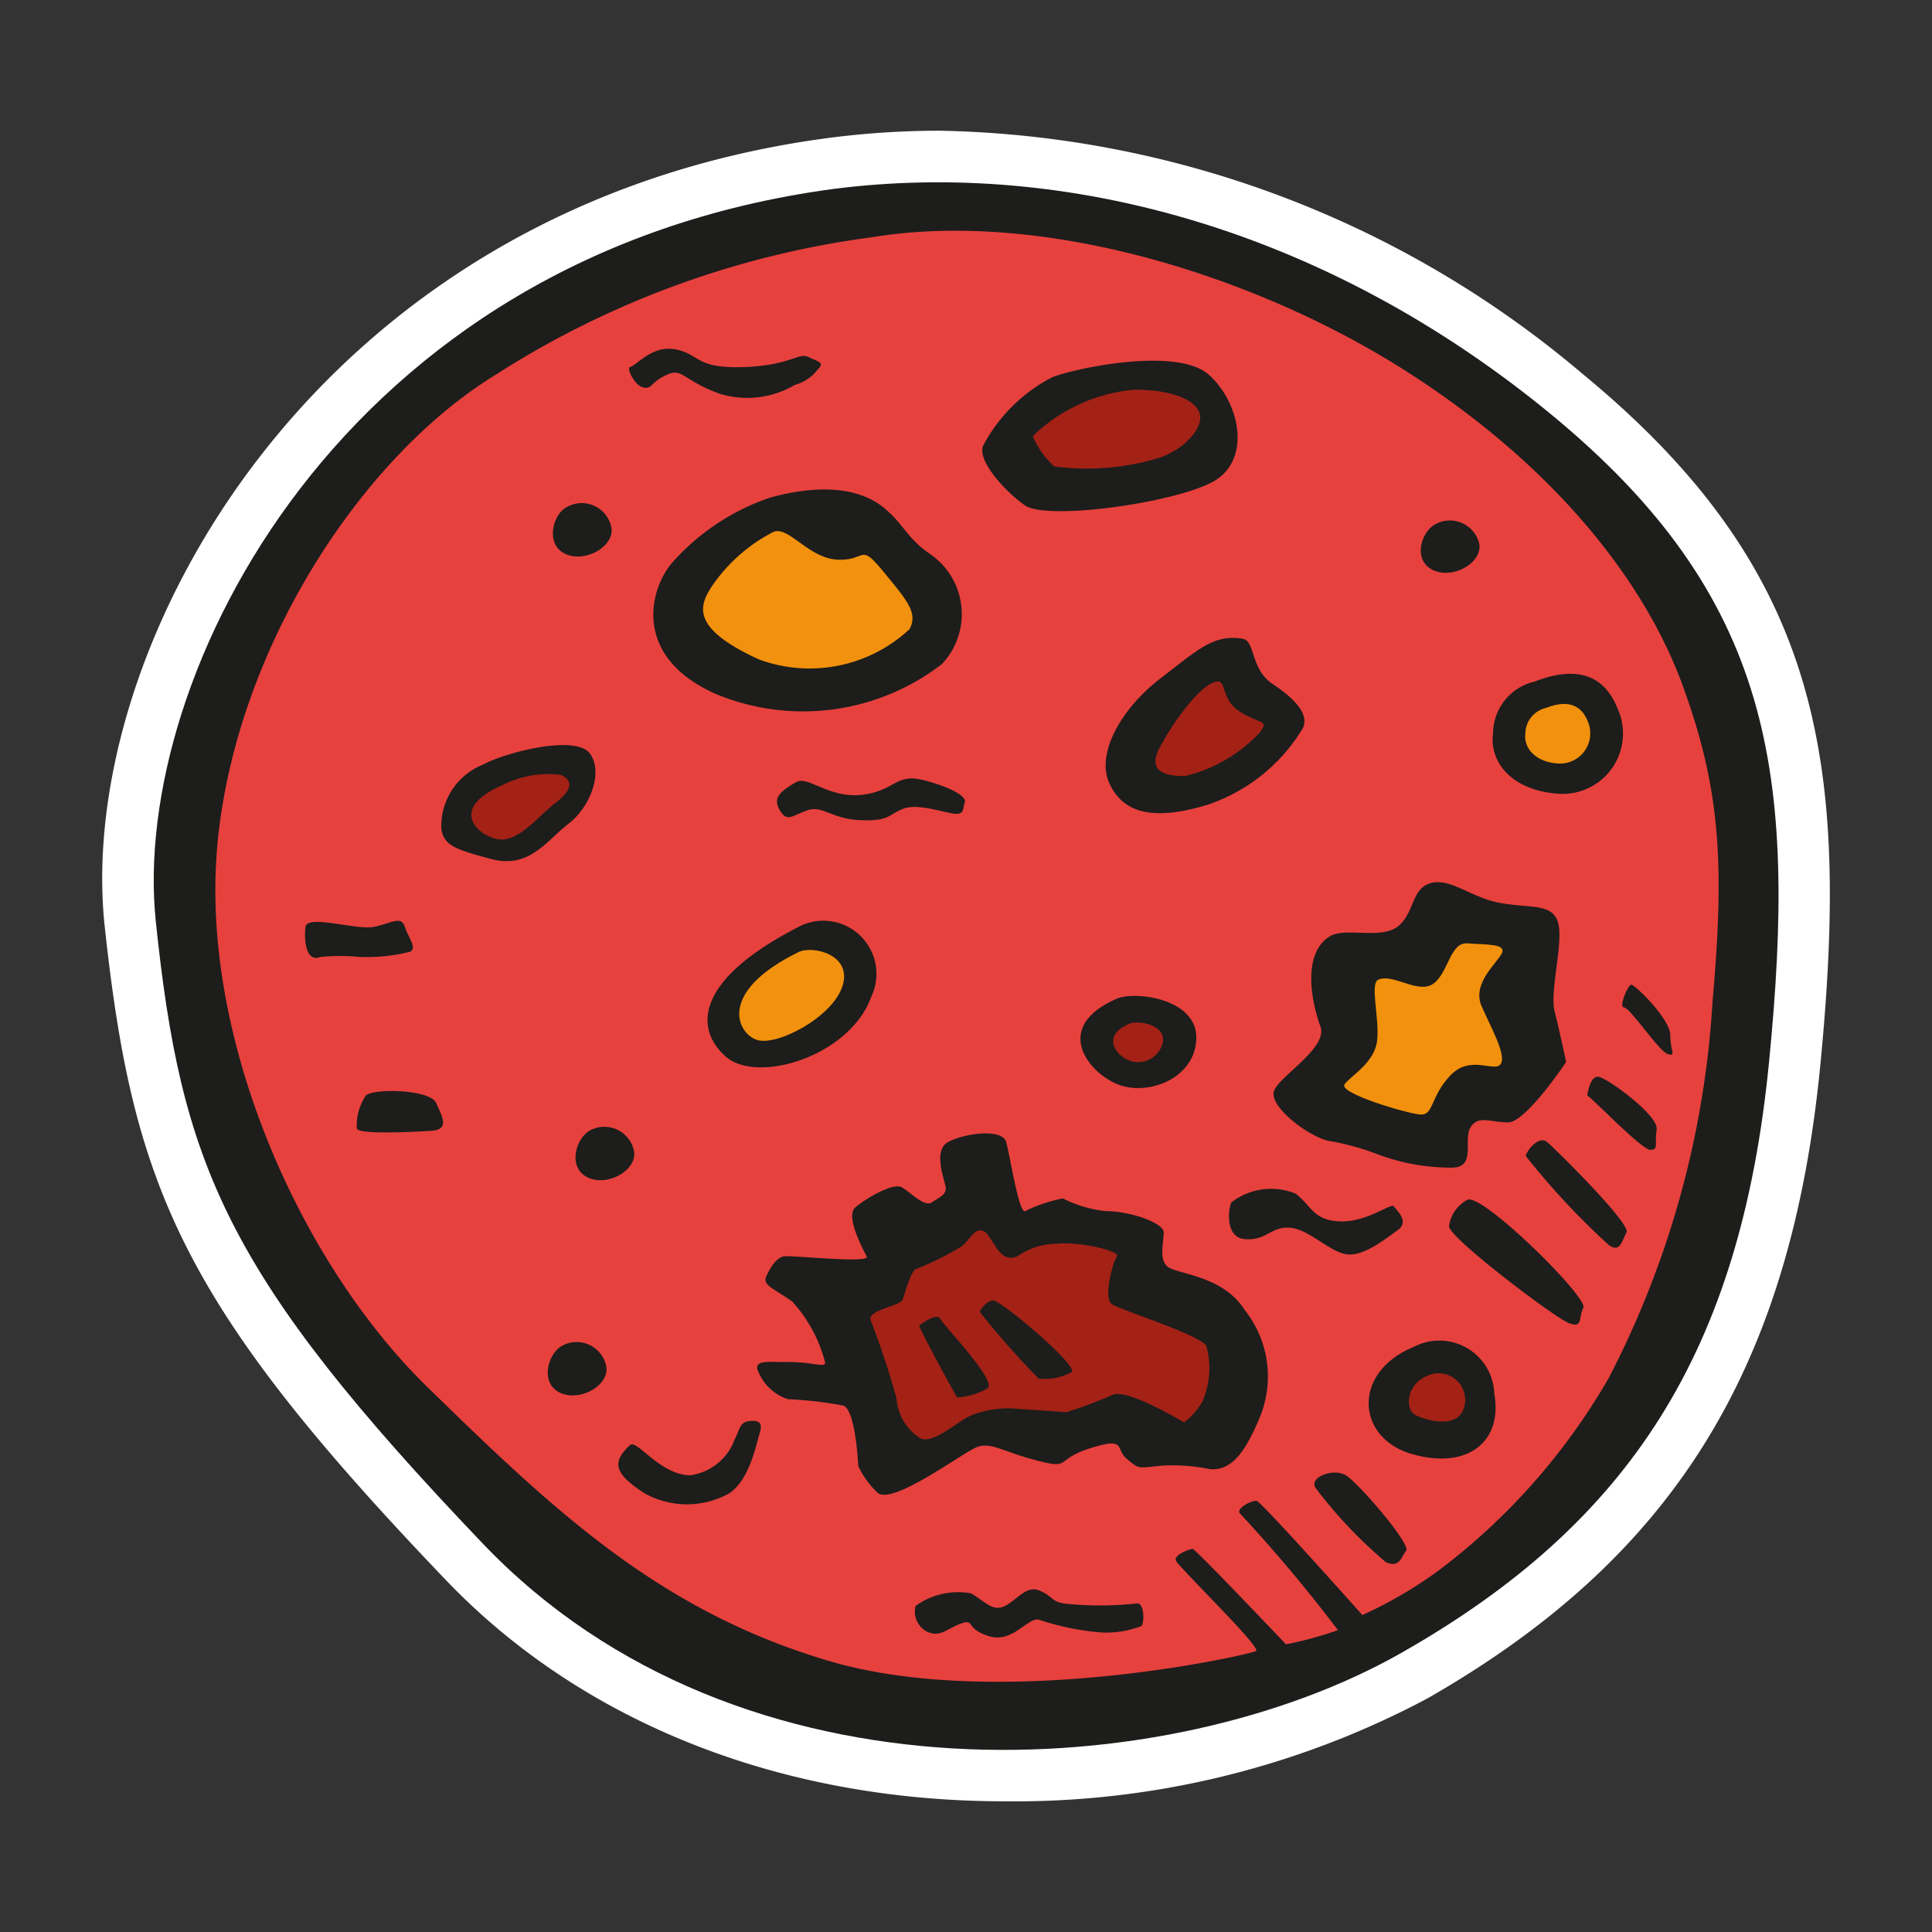 <svg id="Layer_1" data-name="Layer 1" xmlns="http://www.w3.org/2000/svg" width="64" height="64" viewBox="0 0 64 64"><rect x="0" y="0" width="64" height="64" fill="#333333" stroke="none"/><defs><style>.cls-1{fill:#fff;}.cls-2{fill:#1d1d1b;}.cls-3{fill:#e7413e;}.cls-4{fill:#a42116;}.cls-5{fill:#f2910d;}</style></defs><title>mars</title><g id="mars"><path class="cls-1" d="M33.27,59.67c-7.4,0-14-2.61-18.52-7.35C6,43.18,4.4,39.3,3.47,30.7c-1-9.23,6.93-23.84,23.9-26.12a28.41,28.41,0,0,1,3.77-.25,33.89,33.89,0,0,1,21.29,8.06c7.91,6.51,8.86,12.84,7.86,23-1,10-4.88,16.22-13,20.87A29.07,29.07,0,0,1,33.27,59.67Z"/><path class="cls-2" d="M27.6,6.26c7.77-1,16.37,1.38,23.75,7.44s8.19,11.94,7.25,21.5S54,50.45,46.41,54.76,24.54,60.08,16,51.14,6,38.58,5.16,30.51,11.29,8.45,27.6,6.26Z"/><path class="cls-3" d="M28.88,7.86c5.64-.93,12.69,1.25,17.66,4.41s7.94,7,9.19,10.41,1.41,5.88,1,10.5a31,31,0,0,1-3.44,12.47A21.26,21.26,0,0,1,47.69,52a14.18,14.18,0,0,1-2.56,1.5s-3.34-3.75-3.5-3.78-.69.25-.56.41A49.21,49.21,0,0,1,44.32,54a12,12,0,0,1-1.72.47s-3-3.16-3.09-3.16-.62.19-.56.38,2.84,2.88,2.66,3-8.47,2-14.12.34-9.15-5-13.35-9.1S6.62,34.37,7.2,28s4.67-12.79,9.21-15.58A30.45,30.45,0,0,1,28.88,7.86Z"/><path class="cls-2" d="M34.87,12.49c.82-.31,4.13-1,5.17-.08s1.46,2.88.08,3.58-5.46,1.25-6.17.75-1.62-1.54-1.37-2A5.38,5.38,0,0,1,34.87,12.49Z"/><path class="cls-4" d="M37.58,12.91c1.34,0,2.08.38,2.17.83s-.5,1.13-1.33,1.42a8.2,8.2,0,0,1-3.5.29,3,3,0,0,1-.71-1A5.53,5.53,0,0,1,37.58,12.91Z"/><path class="cls-2" d="M41.16,21.16c.43.06.25,1,1,1.5s1.21,1,1,1.46A5.86,5.86,0,0,1,40,26.66c-1.79.54-2.79.29-3.25-.71s.42-2.5,1.67-3.46S40.2,21,41.16,21.16Z"/><path class="cls-4" d="M40.29,22.58c.35-.08.13.58.79,1s1,.25.63.71a5,5,0,0,1-2.46,1.42c-.67,0-1.21-.17-.87-.87S39.7,22.7,40.29,22.58Z"/><path class="cls-2" d="M44.08,31c.52-.28,1.71.13,2.25-.33s.42-1.25,1.08-1.42,1.33.5,2.33.67,1.71,0,1.88.67-.29,2.25-.12,2.92.38,1.67.38,1.67-1.33,2-1.92,2-1-.25-1.25.17.21,1.33-.62,1.33a6.93,6.93,0,0,1-2.5-.46A8.49,8.49,0,0,0,44,37.79c-.71-.17-2-1.17-1.79-1.67S44,34.7,43.74,34,43.08,31.58,44.08,31Z"/><path class="cls-5" d="M45.66,32.45c.5-.21,1.33.5,1.83.13s.54-1.38,1.13-1.33,1.29,0,1.13.33-1,1-.67,1.75.83,1.63.63,1.92-1-.33-1.67.38-.54,1.33-1,1.29-2.71-.71-2.5-1,1-.71,1.08-1.46S45.37,32.58,45.66,32.45Z"/><path class="cls-2" d="M40.79,39.83a2.16,2.16,0,0,1,2.13-.29c.54.42.58.88,1.46.92s1.71-.62,1.79-.5.54.5.13.79-1.17.92-1.75.79-1.21-.83-1.83-.87-.75.42-1.46.38S40.7,40,40.79,39.83Z"/><path class="cls-2" d="M46.83,44.62a1.82,1.82,0,0,1,2.67,1.54c.29,1.63-.92,2.54-2.75,2S44.79,45.45,46.83,44.62Z"/><path class="cls-4" d="M47.37,45.54a.88.88,0,0,1,1.13,1.08c-.21.75-1.29.42-1.62.25S46.54,45.83,47.37,45.54Z"/><path class="cls-2" d="M48.62,39.74c.53-.18,4,3.25,3.83,3.58s0,.71-.5.5S48,41,48,40.62A1.17,1.17,0,0,1,48.62,39.74Z"/><path class="cls-2" d="M50.54,38.29c.08-.25.46-.67.71-.46s2.79,2.71,2.63,3-.21.67-.58.42A24.63,24.63,0,0,1,50.54,38.29Z"/><path class="cls-2" d="M52.58,36.29s.08-.67.38-.62,2,1.29,1.92,1.75.08.67-.21.67S52.74,36.37,52.58,36.29Z"/><path class="cls-2" d="M53.79,33.37c-.17,0,.13-.75.25-.75s1.29,1.13,1.29,1.67.21.71-.08.63S54,33.37,53.79,33.37Z"/><path class="cls-2" d="M50.83,22.58c1.08-.42,2.21-.46,2.75.88a2,2,0,0,1-2,2.83c-1.54-.12-2.25-1.08-2.12-2A1.77,1.77,0,0,1,50.83,22.58Z"/><path class="cls-5" d="M51.22,23.45c.53-.21,1.1-.23,1.37.43a1,1,0,0,1-1,1.41c-.77-.06-1.12-.54-1.06-1A.88.88,0,0,1,51.22,23.45Z"/><path class="cls-2" d="M20.87,12.16c.27-.09.75-.75,1.54-.58s.63.63,2.21.58,1.83-.5,2.17-.33.54.17.29.42a1.41,1.41,0,0,1-.75.5,3.1,3.1,0,0,1-2.5.29c-1.25-.46-1.21-.87-1.75-.62s-.46.46-.75.42S20.74,12.2,20.87,12.16Z"/><path class="cls-2" d="M25.49,16.49c1.95-.54,3.13-.21,3.79.33s.75,1,1.54,1.54A2.41,2.41,0,0,1,31.2,22,7.53,7.53,0,0,1,23.74,23c-2.87-1.25-2.21-3.58-1.42-4.42A7.61,7.61,0,0,1,25.49,16.49Z"/><path class="cls-5" d="M25.62,17.62c.5-.21,1.17.88,2.13.92s.71-.58,1.5.38,1.17,1.38.88,1.92a4.85,4.85,0,0,1-5,1c-2.17-1-2-1.71-1.58-2.37A5.5,5.5,0,0,1,25.62,17.62Z"/><path class="cls-2" d="M16,25.33c.77-.42,3.08-1,3.54-.37s0,1.79-.71,2.33-1.29,1.5-2.54,1.17-1.58-.46-1.67-1A2.19,2.19,0,0,1,16,25.33Z"/><path class="cls-4" d="M16.66,26a3.33,3.33,0,0,1,1.92-.33c.38.17.42.46-.17.92s-1.25,1.33-1.92,1.21S14.83,26.79,16.66,26Z"/><path class="cls-2" d="M26.54,30.66A1.76,1.76,0,0,1,28.87,33c-.71,2-3.79,2.92-4.83,2S23,32.45,26.54,30.66Z"/><path class="cls-5" d="M26.45,31.54c.47-.23,1.79.08,1.46,1.12s-2.17,2-2.83,1.79S23.74,32.87,26.45,31.54Z"/><path class="cls-2" d="M37,33.08c.61-.26,2.67,0,2.63,1.33S38,36.33,37,35.91,34.87,34,37,33.08Z"/><path class="cls-4" d="M37.42,33.91c.26-.11,1.13,0,1.11.57a.84.84,0,0,1-1.15.64C36.93,34.93,36.5,34.29,37.42,33.91Z"/><path class="cls-2" d="M20.87,47.87c.22-.21,1,1,2,1a1.83,1.83,0,0,0,1.46-1.17c.17-.33.17-.58.46-.62s.5,0,.38.38-.33,1.54-1,2a2.87,2.87,0,0,1-2.83,0C20.37,48.83,20.24,48.45,20.87,47.87Z"/><path class="cls-2" d="M25.08,45.33c0-.27.29-.21,1.08-.21s1.21.21,1.17,0a4.78,4.78,0,0,0-1.08-2c-.58-.42-1-.54-.87-.83s.33-.62.58-.67,2.88.25,2.75,0S28,40.29,28.33,40s1.25-.83,1.54-.67.75.67,1,.5.46-.25.46-.46-.46-1.25.08-1.54,1.79-.46,1.92,0,.42,2.38.63,2.29a4.9,4.9,0,0,1,1.25-.42,4.1,4.1,0,0,0,1.42.42c.79,0,1.92.38,1.92.71s-.17.88.13,1.13,1.83.29,2.54,1.42a3.54,3.54,0,0,1,.54,3.5c-.54,1.33-1,1.83-1.67,1.79a6.1,6.1,0,0,0-1.58-.12c-.83.08-.75.13-1.17-.21s0-.75-1.21-.37-.62.71-1.75.42-1.54-.62-2-.46-2.87,2-3.33,1.5a2.93,2.93,0,0,1-.62-.87s-.08-1.87-.5-2a13,13,0,0,0-1.83-.21A1.6,1.6,0,0,1,25.08,45.33Z"/><path class="cls-4" d="M28.83,43.7c0-.34,1-.42,1.08-.67s.29-1,.46-1a10,10,0,0,0,1.5-.75c.29-.25.42-.62.71-.5s.5,1.13,1.13.83A2.33,2.33,0,0,1,35,41.2c.79-.08,2.13.25,2,.42s-.46,1.38-.17,1.58,2.88,1,3.13,1.38a2.77,2.77,0,0,1-.12,1.83,2.21,2.21,0,0,1-.62.71S37.37,46,36.87,46.2a14.92,14.92,0,0,1-1.54.58l-1.75-.12a3.26,3.26,0,0,0-1.46.25c-.38.17-1.29,1-1.67.71a1.69,1.69,0,0,1-.75-1.29A27.64,27.64,0,0,0,28.83,43.7Z"/><path class="cls-2" d="M30.45,43.91s.58-.46.71-.21S33.08,45.79,32.7,46a2.33,2.33,0,0,1-1,.29S30.54,44.2,30.45,43.91Z"/><path class="cls-2" d="M32.45,43.45s.21-.37.46-.37,2.88,2.21,2.58,2.38a1.9,1.9,0,0,1-1.08.21A27.09,27.09,0,0,1,32.45,43.45Z"/><path class="cls-2" d="M30.33,53.2a2.4,2.4,0,0,1,1.83-.42c.46.25.71.63,1.13.42s.71-.71,1.17-.5.33.33.79.42a11.49,11.49,0,0,0,2.38,0c.29-.08.29.67.17.75a3.29,3.29,0,0,1-1.29.21,8.75,8.75,0,0,1-2.08-.42c-.37-.12-.87.79-1.67.54s-.46-.58-.92-.42-.71.5-1.17.25A.75.75,0,0,1,30.33,53.2Z"/><path class="cls-2" d="M43.58,49.29c-.23-.35.58-.67,1-.42s2.17,2.29,2,2.5-.21.58-.67.38A15.24,15.24,0,0,1,43.58,49.29Z"/><path class="cls-2" d="M26.37,25.91c.39-.23,1.08.54,2.17.42s1.13-.71,2-.5,1.5.54,1.42.75,0,.38-.29.38-1.25-.37-1.75-.17-.46.42-1.42.38-1.25-.5-1.75-.33-.67.42-.92,0S25.87,26.2,26.37,25.91Z"/><path class="cls-2" d="M47.54,17.37A1,1,0,0,1,49,18c.13.63-.87,1.21-1.54.88S47.08,17.62,47.54,17.37Z"/><path class="cls-2" d="M18.79,16.79a1,1,0,0,1,1.46.67c.13.63-.87,1.21-1.54.88S18.33,17,18.79,16.79Z"/><path class="cls-2" d="M19.54,37.45a1,1,0,0,1,1.46.67c.13.63-.87,1.21-1.54.88S19.08,37.7,19.54,37.45Z"/><path class="cls-2" d="M18.62,44.58a1,1,0,0,1,1.46.67c.13.63-.87,1.21-1.54.88S18.16,44.83,18.62,44.58Z"/><path class="cls-2" d="M10.12,30.7c.07-.42,1.71.13,2.29,0s.88-.37,1,0,.42.71.17.83a6,6,0,0,1-1.67.17,6.8,6.8,0,0,0-1.29,0C10.08,31.91,10.08,31,10.12,30.7Z"/><path class="cls-2" d="M12.12,36.29c.24-.24,2.13-.21,2.33.25s.46.88-.17.92-2.42.13-2.46-.08A1.78,1.78,0,0,1,12.12,36.29Z"/></g></svg>
